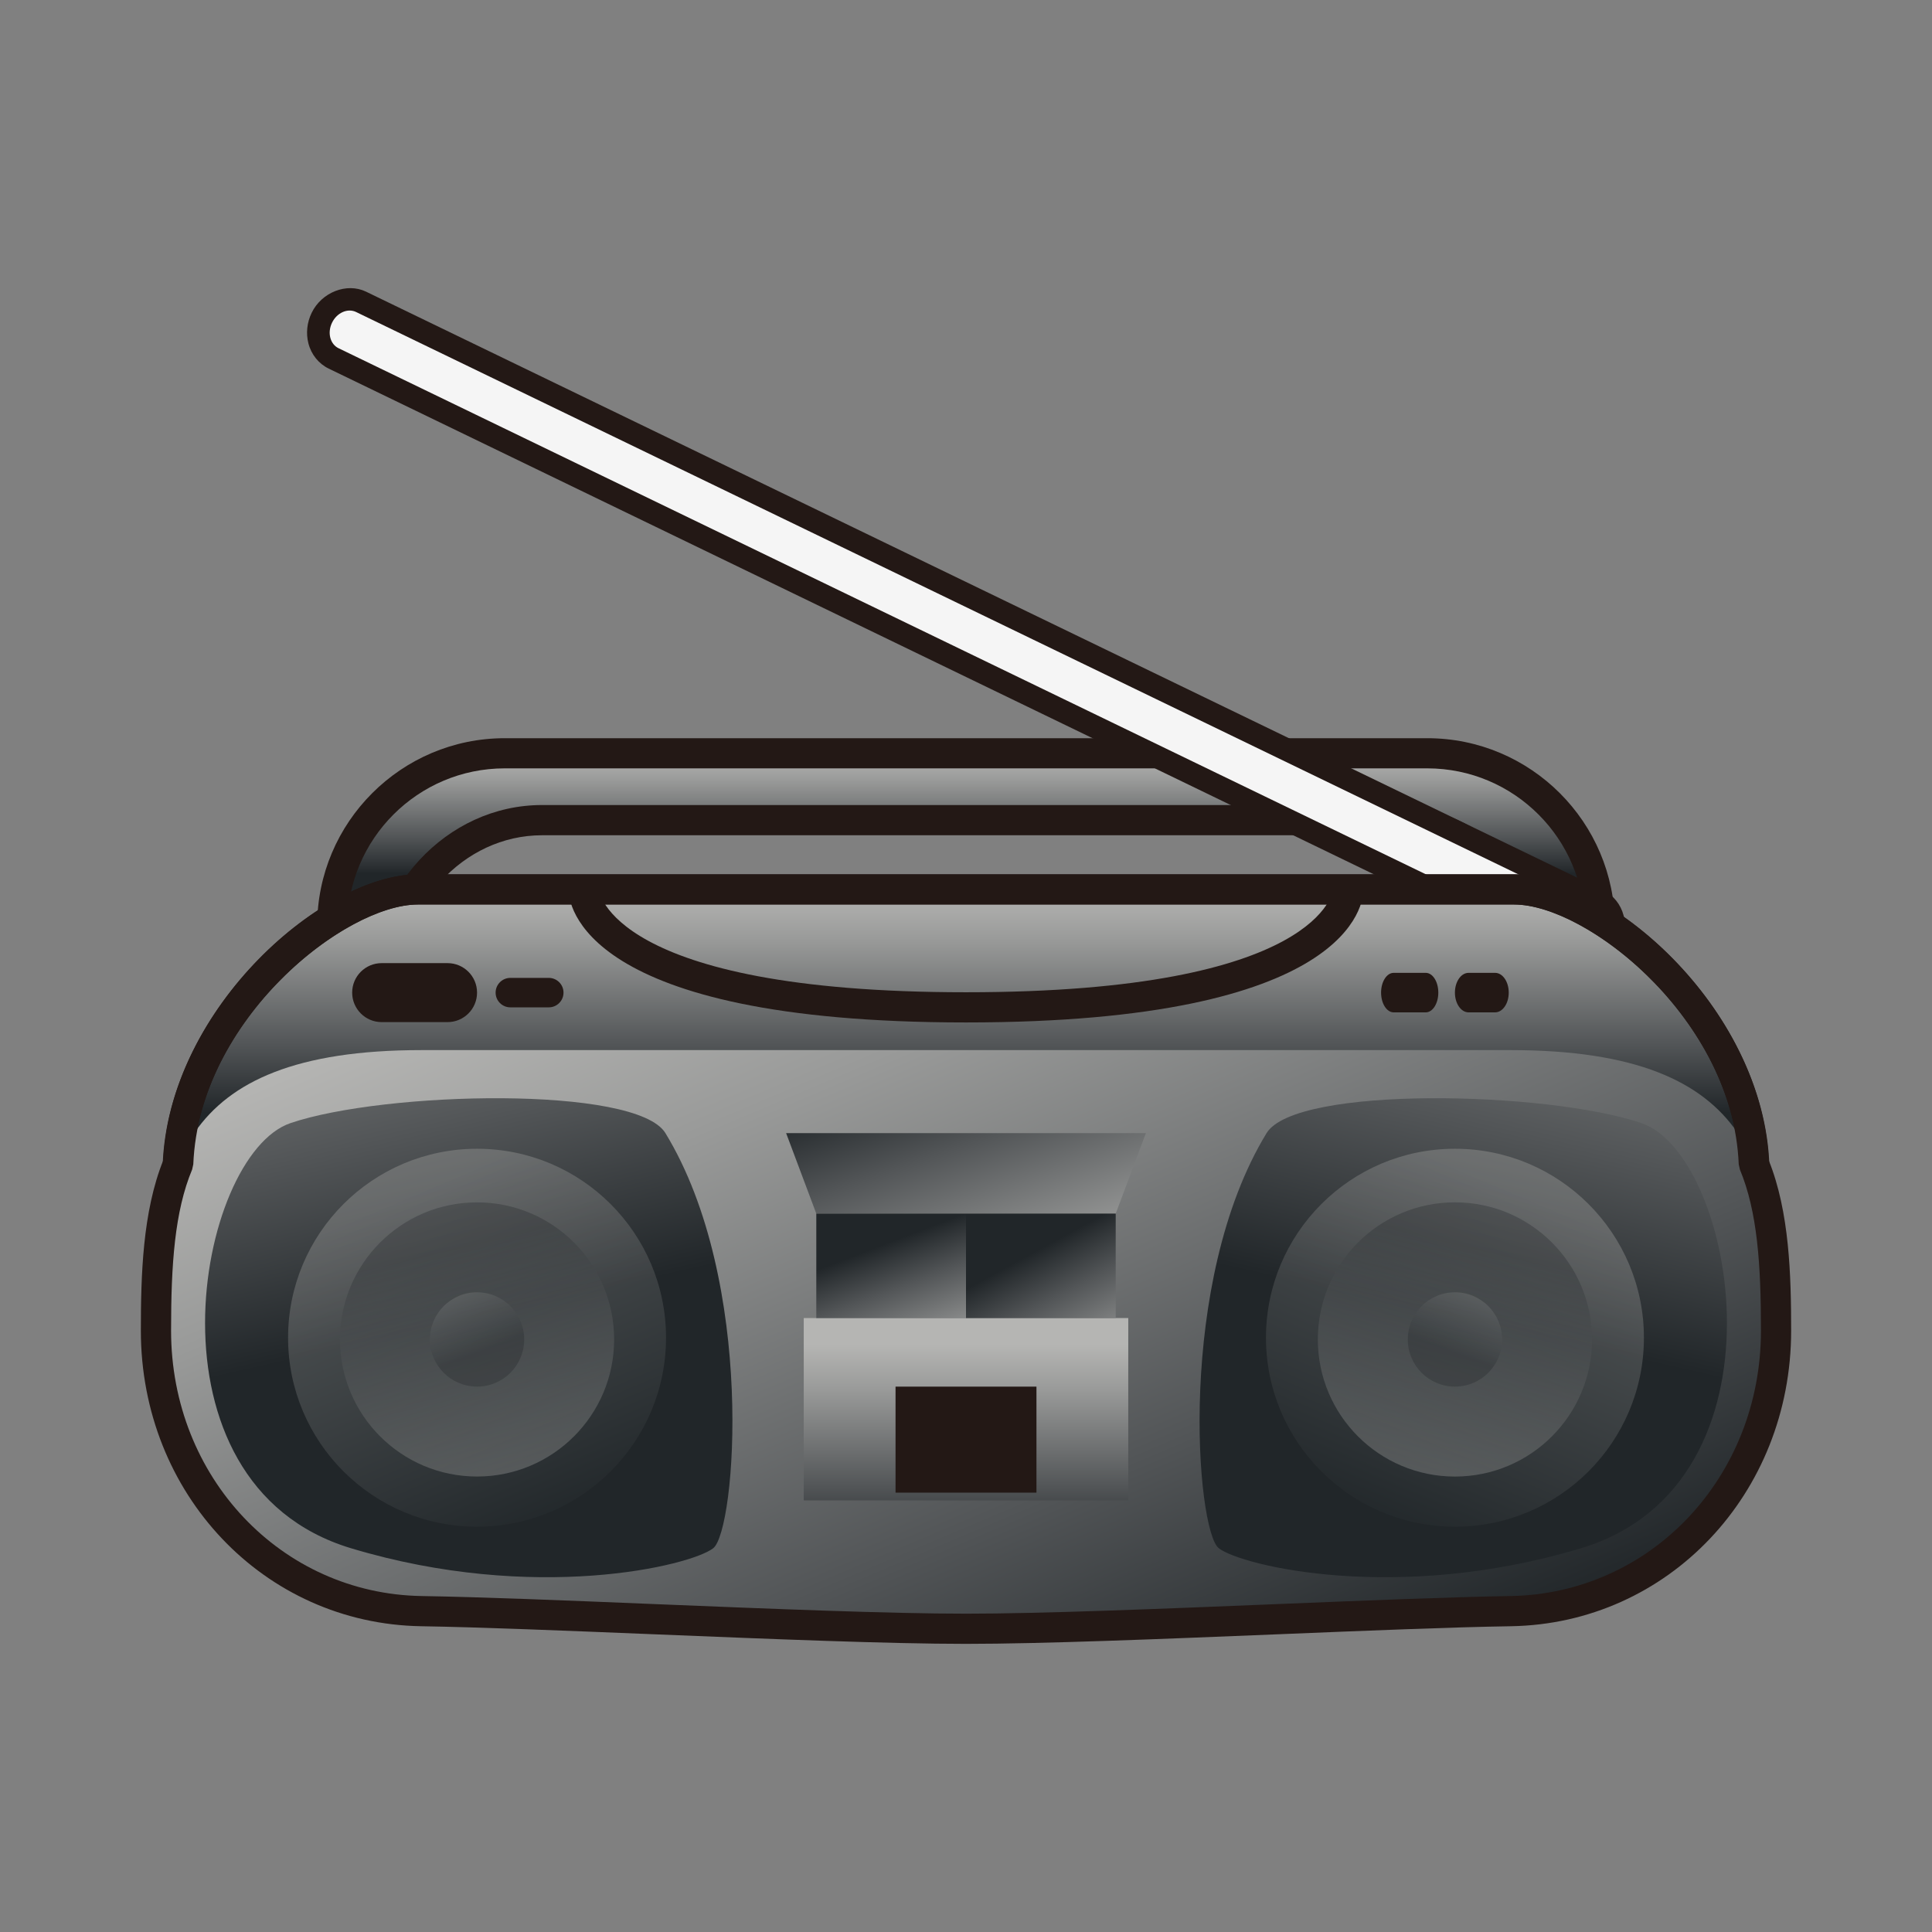 <?xml version="1.0" encoding="UTF-8"?>
<!-- Generated by phantom_svg. -->
<svg id="phantom_svg" width="64px" height="64px" xmlns="http://www.w3.org/2000/svg" xmlns:xlink="http://www.w3.org/1999/xlink" version="1.1">
  <rect width="100%" height="100%" fill="#808080" stroke="none"/>
  <defs>
    <!-- Images. -->
    <svg id="frame0" viewBox="0 0 64 64" preserveAspectRatio="none" xmlns="http://www.w3.org/2000/svg" xmlns:xlink="http://www.w3.org/1999/xlink" xmlns:dc="http://purl.org/dc/elements/1.1/" xmlns:cc="http://creativecommons.org/ns#" xmlns:rdf="http://www.w3.org/1999/02/22-rdf-syntax-ns#" xmlns:svg="http://www.w3.org/2000/svg" xmlns:sodipodi="http://sodipodi.sourceforge.net/DTD/sodipodi-0.dtd" xmlns:inkscape="http://www.inkscape.org/namespaces/inkscape">
      <defs id="frame0_defs210"/>
      <sodipodi:namedview pagecolor="#ffffff" bordercolor="#666666" borderopacity="1" objecttolerance="10" gridtolerance="10" guidetolerance="10" inkscape:pageopacity="0" inkscape:pageshadow="2" inkscape:window-width="640" inkscape:window-height="480" id="frame0_namedview208"/>
      <g id="frame0_g3">
        <g id='frame0_g5'>
          <linearGradient id='frame0_SVGID_1_' gradientUnits='userSpaceOnUse' x1='32' y1='28.949' x2='32' y2='24.972'>
            <stop offset='0' style='stop-color:#212629' id='frame0_stop8'/>
            <stop offset='0.306' style='stop-color:#525557' id='frame0_stop10'/>
            <stop offset='0.779' style='stop-color:#999A99' id='frame0_stop12'/>
            <stop offset='1' style='stop-color:#B5B5B3' id='frame0_stop14'/>
          </linearGradient>
          <path style='fill:url(#frame0_SVGID_1_);' d='M47.28,24.953H16.719c-3.155,0-5.713,2.558-5.713,5.713    c0,1.791,0.825,3.387,2.114,4.435c-0.265-0.683-0.411-1.433-0.411-2.22    c0-3.155,2.351-5.713,5.25-5.713h28.083c2.9,0,5.25,2.558,5.25,5.713    c0,0.787-0.146,1.537-0.411,2.22c1.289-1.048,2.114-2.644,2.114-4.435    C52.994,27.511,50.437,24.953,47.28,24.953z' id='frame0_path16'/>
          <path style='fill:#231815;' d='M14.268,36.679l-1.463-1.189    c-1.46-1.188-2.298-2.945-2.298-4.823c0-3.426,2.787-6.213,6.213-6.213h30.561    c3.427,0,6.214,2.787,6.214,6.213c0,1.877-0.838,3.635-2.299,4.823l-1.463,1.189    l0.682-1.758c0.25-0.646,0.377-1.332,0.377-2.039c0-2.875-2.131-5.213-4.75-5.213    H17.958c-2.619,0-4.75,2.339-4.75,5.213c0,0.707,0.127,1.394,0.377,2.039    L14.268,36.679z M17.958,26.668h28.083c3.171,0,5.75,2.787,5.75,6.213    c0,0.142-0.004,0.282-0.013,0.423c0.464-0.79,0.716-1.696,0.716-2.638    c0-2.875-2.339-5.213-5.214-5.213H16.719c-2.875,0-5.213,2.339-5.213,5.213    c0,0.942,0.251,1.848,0.716,2.637c-0.009-0.14-0.013-0.28-0.013-0.422    C12.208,29.456,14.788,26.668,17.958,26.668z' id='frame0_path18'/>
        </g>
        <g id='frame0_g20'>
          <path style='fill:#231815;' d='M52.417,32.167c-0.189,0-0.371-0.042-0.54-0.124    l-40.987-19.832c-0.333-0.161-0.579-0.466-0.674-0.838    c-0.085-0.332-0.047-0.69,0.108-1.01c0.33-0.683,1.162-1.008,1.798-0.703    l40.99,19.833c0.331,0.16,0.577,0.466,0.673,0.837    c0.085,0.332,0.047,0.69-0.107,1.009C53.435,31.842,52.939,32.167,52.417,32.167z    ' id='frame0_path22'/>
          <path style='fill:#F5F5F5;' d='M53.002,31.014c-0.16,0.331-0.519,0.49-0.797,0.354    L11.216,11.536c-0.281-0.136-0.378-0.514-0.217-0.846l0,0    c0.16-0.331,0.517-0.49,0.798-0.354L52.785,30.168    C53.064,30.303,53.162,30.682,53.002,31.014L53.002,31.014z' id='frame0_path24'/>
        </g>
        <g id='frame0_g26'>
          <linearGradient id='frame0_SVGID_2_' gradientUnits='userSpaceOnUse' x1='32' y1='36.87' x2='32' y2='29.499'>
            <stop offset='0' style='stop-color:#212629' id='frame0_stop29'/>
            <stop offset='0.306' style='stop-color:#525557' id='frame0_stop31'/>
            <stop offset='0.779' style='stop-color:#999A99' id='frame0_stop33'/>
            <stop offset='1' style='stop-color:#B5B5B3' id='frame0_stop35'/>
          </linearGradient>
          <path style='fill:url(#frame0_SVGID_2_);' d='M58.117,38.869c0-5.195-5.221-9.406-7.959-9.406H13.842    c-2.738,0-7.958,4.21-7.958,9.406l0,0c0,5.197,2.22,9.406,4.958,9.406h42.316    C55.896,48.275,58.117,44.066,58.117,38.869L58.117,38.869z' id='frame0_path37'/>
          <path style='fill:#231815;' d='M53.158,48.775H10.842c-3.061,0-5.458-4.352-5.458-9.906    c0-5.276,5.272-9.906,8.458-9.906h36.316c3.187,0,8.459,4.629,8.459,9.906    C58.617,44.424,56.22,48.775,53.158,48.775z M13.842,29.963    c-2.521,0-7.458,4.032-7.458,8.906c0,4.828,2.042,8.906,4.458,8.906h42.316    c2.417,0,4.459-4.078,4.459-8.906c0-4.874-4.938-8.906-7.459-8.906H13.842z' id='frame0_path39'/>
        </g>
        <path style='fill:none;stroke:#E30012;stroke-miterlimit:10;' d='M47.25,43.662' id='frame0_path41'/>
        <linearGradient id='frame0_SVGID_3_' gradientUnits='userSpaceOnUse' x1='38.656' y1='58.88' x2='25.773' y2='28.449'>
          <stop offset='0' style='stop-color:#212629' id='frame0_stop44'/>
          <stop offset='0.306' style='stop-color:#525557' id='frame0_stop46'/>
          <stop offset='0.779' style='stop-color:#999A99' id='frame0_stop48'/>
          <stop offset='1' style='stop-color:#B5B5B3' id='frame0_stop50'/>
        </linearGradient>
        <path style='fill:url(#frame0_SVGID_3_);' d='M50.043,34.786H32H13.958c-8.292,0-8.792,4.161-8.792,9.294   c0,5.131,3.937,9.211,8.792,9.291C18.471,53.443,27.486,53.955,32,53.955   c4.513,0,13.529-0.512,18.043-0.584c4.854-0.08,8.791-4.16,8.791-9.291   C58.834,38.947,58.334,34.786,50.043,34.786z' id='frame0_path52'/>
        <g id='frame0_g54'>
          <g id='frame0_g56'>
            <linearGradient id='frame0_SVGID_4_' gradientUnits='userSpaceOnUse' x1='15.327' y1='43.794' x2='10.691' y2='23.332'>
              <stop offset='0' style='stop-color:#212629' id='frame0_stop59'/>
              <stop offset='0.306' style='stop-color:#525557' id='frame0_stop61'/>
              <stop offset='0.779' style='stop-color:#999A99' id='frame0_stop63'/>
              <stop offset='1' style='stop-color:#B5B5B3' id='frame0_stop65'/>
            </linearGradient>
            <path style='fill:url(#frame0_SVGID_4_);' d='M22.043,37.536c-0.964-1.579-9.292-1.391-12.417-0.333     c-3.124,1.058-5.097,11.945,2,14.084c6.083,1.833,11.25,0.584,12,0     S25.043,42.453,22.043,37.536z' id='frame0_path67'/>
            <linearGradient id='frame0_SVGID_5_' gradientUnits='userSpaceOnUse' x1='18.581' y1='50.877' x2='13.748' y2='39.46'>
              <stop offset='0' style='stop-color:#212629' id='frame0_stop70'/>
              <stop offset='0.306' style='stop-color:#525557' id='frame0_stop72'/>
              <stop offset='0.779' style='stop-color:#999A99' id='frame0_stop74'/>
              <stop offset='1' style='stop-color:#B5B5B3' id='frame0_stop76'/>
            </linearGradient>
            <circle style='opacity:0.32;fill:url(#frame0_SVGID_5_);' cx='15.803' cy='44.314' r='6.26' id='frame0_circle78'/>
            <linearGradient id='frame0_SVGID_6_' gradientUnits='userSpaceOnUse' x1='15.086' y1='41.342' x2='16.92' y2='49.093'>
              <stop offset='0' style='stop-color:#212629' id='frame0_stop81'/>
              <stop offset='0.306' style='stop-color:#525557' id='frame0_stop83'/>
              <stop offset='0.779' style='stop-color:#999A99' id='frame0_stop85'/>
              <stop offset='1' style='stop-color:#B5B5B3' id='frame0_stop87'/>
            </linearGradient>
            <circle style='opacity:0.32;fill:url(#frame0_SVGID_6_);' cx='15.803' cy='44.371' r='4.541' id='frame0_circle89'/>
            <linearGradient id='frame0_SVGID_7_' gradientUnits='userSpaceOnUse' x1='15.949' y1='44.765' x2='14.866' y2='41.849'>
              <stop offset='0' style='stop-color:#212629' id='frame0_stop92'/>
              <stop offset='0.306' style='stop-color:#525557' id='frame0_stop94'/>
              <stop offset='0.779' style='stop-color:#999A99' id='frame0_stop96'/>
              <stop offset='1' style='stop-color:#B5B5B3' id='frame0_stop98'/>
            </linearGradient>
            <circle style='opacity:0.32;fill:url(#frame0_SVGID_7_);' cx='15.803' cy='44.371' r='1.562' id='frame0_circle100'/>
          </g>
          <g id='frame0_g102'>
            <linearGradient id='frame0_SVGID_8_' gradientUnits='userSpaceOnUse' x1='-17.871' y1='43.794' x2='-22.506' y2='23.333' gradientTransform='matrix(-1 0 0 1 30.803 0)'>
              <stop offset='0' style='stop-color:#212629' id='frame0_stop105'/>
              <stop offset='0.306' style='stop-color:#525557' id='frame0_stop107'/>
              <stop offset='0.779' style='stop-color:#999A99' id='frame0_stop109'/>
              <stop offset='1' style='stop-color:#B5B5B3' id='frame0_stop111'/>
            </linearGradient>
            <path style='fill:url(#frame0_SVGID_8_);' d='M41.957,37.536c0.964-1.579,9.292-1.391,12.417-0.333     c3.124,1.058,5.097,11.945-2,14.084c-6.084,1.833-11.25,0.584-12,0     S38.957,42.453,41.957,37.536z' id='frame0_path113'/>
            <linearGradient id='frame0_SVGID_9_' gradientUnits='userSpaceOnUse' x1='-14.615' y1='50.876' x2='-19.449' y2='39.459' gradientTransform='matrix(-1 0 0 1 30.803 0)'>
              <stop offset='0' style='stop-color:#212629' id='frame0_stop116'/>
              <stop offset='0.306' style='stop-color:#525557' id='frame0_stop118'/>
              <stop offset='0.779' style='stop-color:#999A99' id='frame0_stop120'/>
              <stop offset='1' style='stop-color:#B5B5B3' id='frame0_stop122'/>
            </linearGradient>
            <circle style='opacity:0.32;fill:url(#frame0_SVGID_9_);' cx='48.197' cy='44.314' r='6.26' id='frame0_circle124'/>
            <linearGradient id='frame0_SVGID_10_' gradientUnits='userSpaceOnUse' x1='-18.11' y1='41.343' x2='-16.277' y2='49.093' gradientTransform='matrix(-1 0 0 1 30.803 0)'>
              <stop offset='0' style='stop-color:#212629' id='frame0_stop127'/>
              <stop offset='0.306' style='stop-color:#525557' id='frame0_stop129'/>
              <stop offset='0.779' style='stop-color:#999A99' id='frame0_stop131'/>
              <stop offset='1' style='stop-color:#B5B5B3' id='frame0_stop133'/>
            </linearGradient>
            <circle style='opacity:0.32;fill:url(#frame0_SVGID_10_);' cx='48.197' cy='44.371' r='4.542' id='frame0_circle135'/>
            <linearGradient id='frame0_SVGID_11_' gradientUnits='userSpaceOnUse' x1='-17.248' y1='44.765' x2='-18.331' y2='41.849' gradientTransform='matrix(-1 0 0 1 30.803 0)'>
              <stop offset='0' style='stop-color:#212629' id='frame0_stop138'/>
              <stop offset='0.306' style='stop-color:#525557' id='frame0_stop140'/>
              <stop offset='0.779' style='stop-color:#999A99' id='frame0_stop142'/>
              <stop offset='1' style='stop-color:#B5B5B3' id='frame0_stop144'/>
            </linearGradient>
            <circle style='opacity:0.32;fill:url(#frame0_SVGID_11_);' cx='48.197' cy='44.371' r='1.562' id='frame0_circle146'/>
          </g>
        </g>
        <linearGradient id='frame0_SVGID_12_' gradientUnits='userSpaceOnUse' x1='31.162' y1='35.157' x2='34.246' y2='43.908'>
          <stop offset='0' style='stop-color:#212629' id='frame0_stop149'/>
          <stop offset='0.306' style='stop-color:#525557' id='frame0_stop151'/>
          <stop offset='0.779' style='stop-color:#999A99' id='frame0_stop153'/>
          <stop offset='1' style='stop-color:#B5B5B3' id='frame0_stop155'/>
        </linearGradient>
        <polygon style='fill:url(#frame0_SVGID_12_);' points='36.959,40.203 27.041,40.203 26.041,37.536    37.959,37.536  ' id='frame0_polygon157'/>
        <linearGradient id='frame0_SVGID_13_' gradientUnits='userSpaceOnUse' x1='32' y1='51.346' x2='32' y2='44.541'>
          <stop offset='0' style='stop-color:#212629' id='frame0_stop160'/>
          <stop offset='0.306' style='stop-color:#525557' id='frame0_stop162'/>
          <stop offset='0.779' style='stop-color:#999A99' id='frame0_stop164'/>
          <stop offset='1' style='stop-color:#B5B5B3' id='frame0_stop166'/>
        </linearGradient>
        <rect x='26.625' y='43.662' style='fill:url(#frame0_SVGID_13_);' width='10.75' height='6.041' id='frame0_rect168'/>
        <rect x='29.666' y='45.934' style='fill:#231815;' width='4.668' height='3.512' id='frame0_rect170'/>
        <g id='frame0_g172'>
          <linearGradient id='frame0_SVGID_14_' gradientUnits='userSpaceOnUse' x1='29.253' y1='41.232' x2='31.003' y2='45.815'>
            <stop offset='0' style='stop-color:#212629' id='frame0_stop175'/>
            <stop offset='0.306' style='stop-color:#525557' id='frame0_stop177'/>
            <stop offset='0.779' style='stop-color:#999A99' id='frame0_stop179'/>
            <stop offset='1' style='stop-color:#B5B5B3' id='frame0_stop181'/>
          </linearGradient>
          <rect x='27.041' y='40.203' style='fill:url(#frame0_SVGID_14_);' width='4.959' height='3.459' id='frame0_rect183'/>
          <linearGradient id='frame0_SVGID_15_' gradientUnits='userSpaceOnUse' x1='34.237' y1='41.486' x2='36.821' y2='46.237'>
            <stop offset='0' style='stop-color:#212629' id='frame0_stop186'/>
            <stop offset='0.306' style='stop-color:#525557' id='frame0_stop188'/>
            <stop offset='0.779' style='stop-color:#999A99' id='frame0_stop190'/>
            <stop offset='1' style='stop-color:#B5B5B3' id='frame0_stop192'/>
          </linearGradient>
          <rect x='32' y='40.203' style='fill:url(#frame0_SVGID_15_);' width='4.959' height='3.459' id='frame0_rect194'/>
        </g>
        <path style='fill:#231815;' d='M32,54.455c-2.547,0-6.487-0.161-10.297-0.316   c-2.974-0.121-5.783-0.236-7.753-0.268c-5.206-0.086-9.284-4.387-9.284-9.791   c0-1.84,0.058-3.939,0.741-5.641c0.27-5.148,5.35-9.476,8.435-9.476h36.316   c3.085,0,8.165,4.328,8.435,9.477c0.684,1.701,0.741,3.801,0.741,5.64   c0,5.404-4.077,9.705-9.283,9.791c-1.971,0.031-4.78,0.146-7.755,0.268   C38.485,54.294,34.546,54.455,32,54.455z M13.842,29.963   c-2.362,0-7.237,3.72-7.439,8.606l-0.038,0.172   c-0.58,1.39-0.698,3.14-0.698,5.339c0,4.853,3.646,8.714,8.3,8.791   c1.982,0.032,4.797,0.146,7.777,0.269C25.544,53.295,29.474,53.455,32,53.455   c2.525,0,6.455-0.16,10.255-0.315c2.98-0.122,5.797-0.236,7.78-0.269   c4.653-0.077,8.299-3.938,8.299-8.791c0-2.199-0.119-3.948-0.698-5.338   l-0.038-0.172c-0.202-4.886-5.077-8.607-7.439-8.607H13.842z' id='frame0_path196'/>
        <path style='fill:#231815;' d='M32,33.87c-12.797,0-13.167-3.956-13.167-4.407h1   C19.835,29.482,20.192,32.87,32,32.87s12.165-3.388,12.167-3.422l1,0.016   C45.167,29.915,44.798,33.87,32,33.87z' id='frame0_path198'/>
        <path style='fill:#231815;' d='M15.803,32.882c0,0.539-0.438,0.977-0.977,0.977h-2.183   c-0.539,0-0.977-0.438-0.977-0.977l0,0c0-0.54,0.438-0.977,0.977-0.977h2.183   C15.365,31.905,15.803,32.342,15.803,32.882L15.803,32.882z' id='frame0_path200'/>
        <path style='fill:#231815;' d='M18.667,32.882c0,0.27-0.219,0.488-0.488,0.488h-1.273   c-0.27,0-0.488-0.219-0.488-0.488l0,0c0-0.27,0.219-0.488,0.488-0.488h1.273   C18.448,32.394,18.667,32.612,18.667,32.882L18.667,32.882z' id='frame0_path202'/>
        <path style='fill:#231815;' d='M47.646,32.882c0,0.361-0.187,0.654-0.416,0.654h-1.063   c-0.23,0-0.417-0.293-0.417-0.654l0,0c0-0.362,0.187-0.655,0.417-0.655h1.063   C47.46,32.227,47.646,32.52,47.646,32.882L47.646,32.882z' id='frame0_path204'/>
        <path style='fill:#231815;' d='M49.979,32.882c0,0.361-0.202,0.654-0.452,0.654h-0.879   c-0.25,0-0.452-0.293-0.452-0.654l0,0c0-0.362,0.202-0.655,0.452-0.655h0.879   C49.777,32.227,49.979,32.52,49.979,32.882L49.979,32.882z' id='frame0_path206'/>
      </g>
    </svg>
    <!-- Animation. -->
    <symbol id="animation">
      <use xlink:href="#frame0" visibility="hidden">
        <set id="frame0_anim" attributeName="visibility" to="visible" begin="0s;frame0_anim.end" dur="0.1s"/>
      </use>
    </symbol>
  </defs>
  <!-- Main control. -->
  <animate id="controller" begin="0s" dur="0.1s" repeatCount="indefinite"/>
  <use xlink:href="#frame0">
    <set attributeName="xlink:href" to="#animation" begin="controller.begin"/>
    <set attributeName="xlink:href" to="#frame0" begin="controller.end"/>
  </use>
</svg>